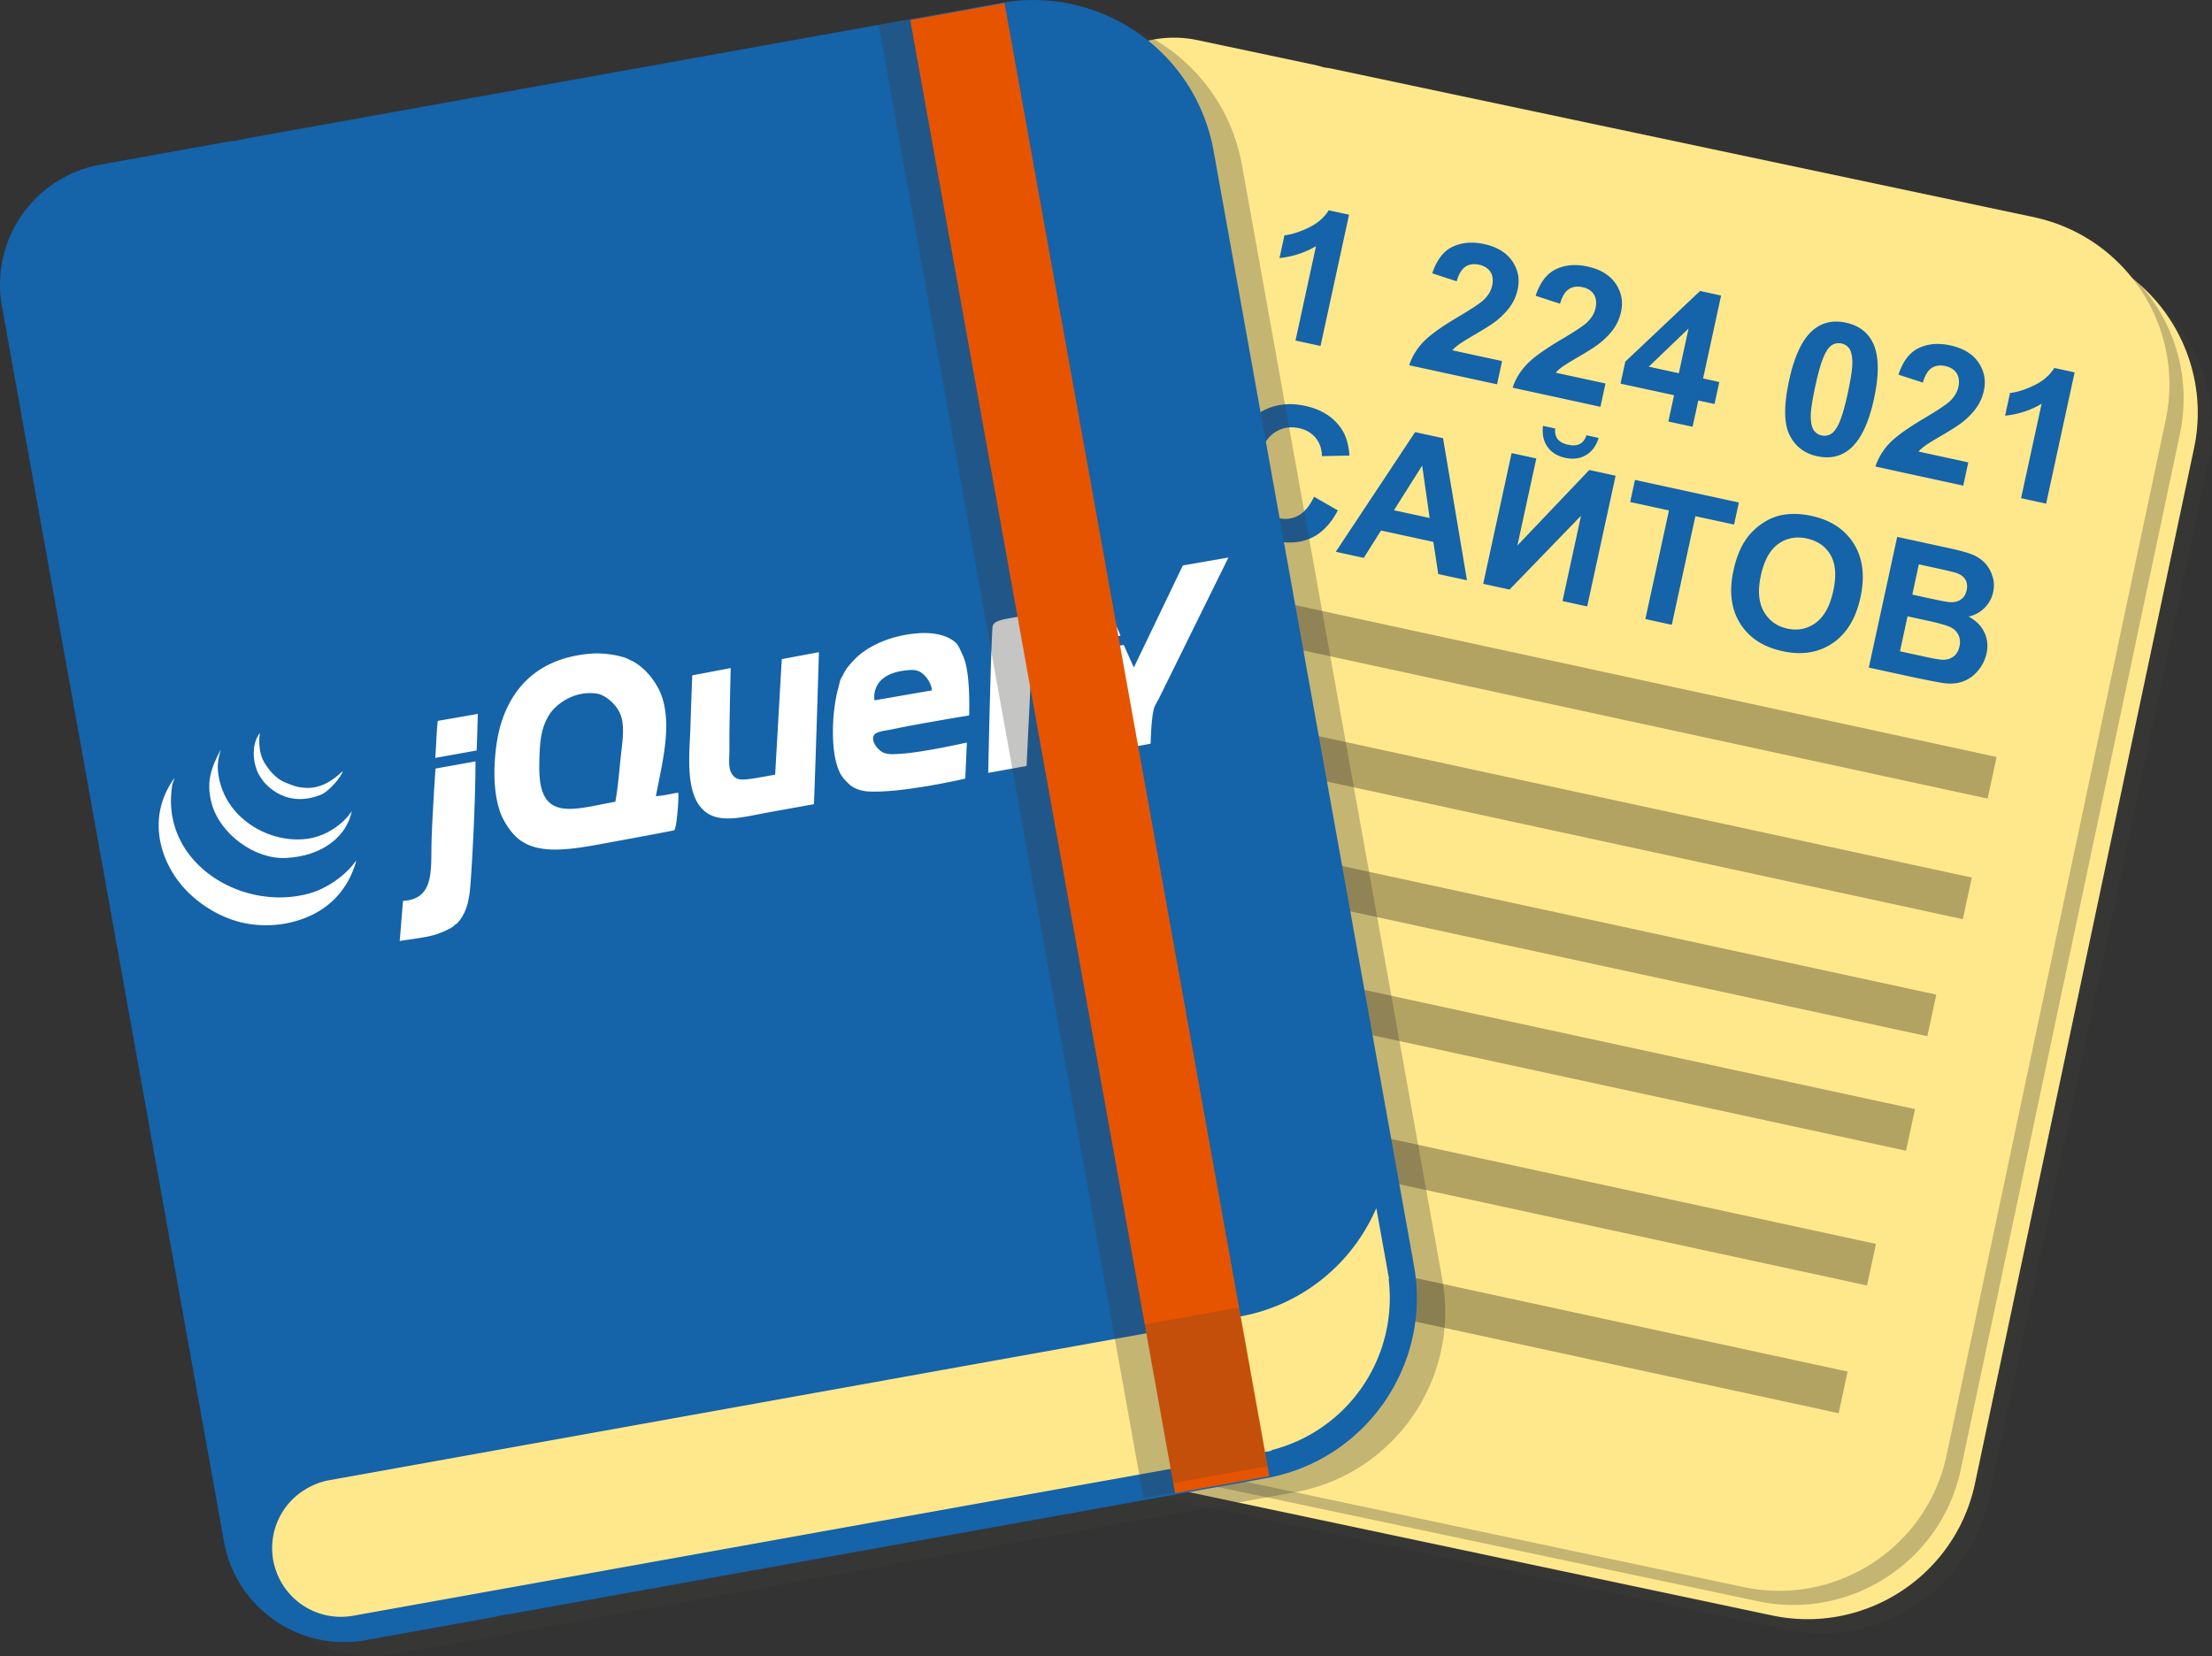 <svg xmlns="http://www.w3.org/2000/svg" width="148.754" height="111.405" viewBox="0 0 148.754 111.405"><rect x="0" y="0" width="148.754" height="111.405" fill="#333333" stroke="none"/><path opacity=".3" fill="#3C3C3B" d="M139.62 17.465L92.425 7.48c-.182-.04-.362-.058-.543-.087a7.627 7.627 0 0 0-.703-.185L83.4 5.56a7.67 7.67 0 0 0-9.093 5.92l-2.098 9.915-.032.15-12.065 57.028-2.098 9.914-.032.15a7.674 7.674 0 0 0 5.917 9.096l7.78 1.645c.25.055.5.09.75.12.166.042.328.097.5.132l47.193 9.984c6.22 1.316 12.333-2.66 13.648-8.88l.032-.15 2.098-9.91 10.472-49.5.032-.147 2.096-9.914c1.317-6.222-2.658-12.333-8.88-13.648z"/><path fill="#FFE88C" d="M138.666 16.51L91.47 6.526c-.182-.038-.36-.057-.542-.087a8.027 8.027 0 0 0-.702-.184l-7.78-1.647a7.67 7.67 0 0 0-9.093 5.92l-2.098 9.913-.032.15L59.16 77.62l-2.1 9.913-.03.15a7.674 7.674 0 0 0 5.916 9.096l7.78 1.643c.25.056.5.09.75.12.167.043.33.098.5.133l47.193 9.984c6.22 1.316 12.333-2.66 13.647-8.88l.032-.15 2.096-9.91 10.473-49.5.03-.147 2.098-9.914c1.316-6.223-2.66-12.333-8.882-13.65z"/><path opacity=".3" fill="#3C3C3B" d="M137.712 15.557L90.517 5.57c-.182-.037-.363-.056-.543-.086a8.323 8.323 0 0 0-.703-.185l-7.778-1.647a7.67 7.67 0 0 0-9.093 5.92l-2.1 9.913-.03.15-12.066 57.03-2.098 9.913-.032.15a7.674 7.674 0 0 0 5.917 9.095l7.78 1.644c.25.055.5.09.75.12.167.042.33.097.5.132l47.194 9.984c6.222 1.316 12.333-2.66 13.65-8.88l.03-.15 2.097-9.91 10.473-49.5.032-.147 2.097-9.915c1.317-6.223-2.66-12.333-8.88-13.648z"/><path fill="#FFE88C" d="M136.757 14.603L89.562 4.617c-.182-.038-.362-.057-.543-.087a8.03 8.03 0 0 0-.703-.185L80.537 2.7a7.67 7.67 0 0 0-9.093 5.92l-2.097 9.912-.032.15L57.25 75.71l-2.098 9.914-.032.15a7.674 7.674 0 0 0 5.917 9.096l7.78 1.645c.25.055.5.09.75.12.166.043.33.097.5.132l47.193 9.984c6.22 1.318 12.334-2.66 13.648-8.88l.03-.147 2.1-9.91 10.472-49.5.03-.148 2.098-9.915c1.317-6.222-2.66-12.332-8.88-13.647z"/><g fill="#1563A9"><path d="M88.804 23.27l-1.684-.364 1.38-6.352c-.74.44-1.56.71-2.456.805l.333-1.53c.47-.05 1.01-.22 1.61-.508.604-.29 1.06-.682 1.368-1.176l1.367.297-1.918 8.828zM101.014 24.284l-.34 1.566-5.907-1.283c.19-.578.506-1.098.94-1.56.436-.458 1.22-1.024 2.354-1.694.914-.543 1.484-.922 1.71-1.137.31-.297.5-.615.573-.955.082-.374.044-.687-.115-.933-.157-.244-.414-.406-.77-.484-.353-.076-.654-.03-.908.135-.256.168-.452.494-.59.98l-1.644-.534c.302-.906.76-1.504 1.376-1.79.615-.29 1.318-.35 2.11-.18.868.19 1.498.573 1.894 1.147.394.577.516 1.214.363 1.91-.087.394-.24.757-.46 1.083s-.524.652-.918.98c-.26.214-.71.507-1.348.88s-1.045.623-1.22.752c-.18.13-.327.26-.448.393l3.348.726zM107.968 25.796l-.34 1.566-5.908-1.285c.192-.576.507-1.096.94-1.557s1.22-1.025 2.355-1.695c.914-.543 1.482-.922 1.71-1.137.308-.297.498-.615.572-.955.08-.375.043-.688-.115-.934-.157-.245-.414-.407-.77-.485-.353-.076-.655-.03-.91.135-.254.168-.45.494-.59.98l-1.642-.534c.3-.906.76-1.504 1.377-1.793.614-.29 1.317-.348 2.11-.176.866.19 1.497.572 1.892 1.146.394.576.515 1.21.364 1.906-.086.395-.24.757-.46 1.085-.22.326-.525.652-.918.977-.26.217-.71.51-1.348.883-.638.37-1.046.623-1.222.752-.177.13-.326.26-.446.393l3.348.726zM112.194 28.354l.384-1.77-3.6-.78.32-1.478 5.03-4.754 1.414.307-1.212 5.577 1.092.238-.322 1.48-1.092-.236-.384 1.767-1.63-.353zm.706-3.25l.653-3.006-2.674 2.566 2.02.44zM124.146 21.706c.852.186 1.45.635 1.8 1.346.414.844.44 2.1.078 3.768-.36 1.664-.91 2.797-1.643 3.398-.605.498-1.334.652-2.186.467-.856-.186-1.474-.664-1.854-1.436s-.388-2-.02-3.69c.36-1.655.905-2.784 1.64-3.388.605-.495 1.335-.65 2.186-.466zm-.303 1.398c-.205-.045-.4-.02-.588.076s-.363.3-.523.617c-.21.41-.43 1.133-.652 2.164-.225 1.032-.327 1.753-.307 2.16.02.41.095.694.226.856a.877.877 0 0 0 1.09.235c.186-.096.36-.303.522-.617.21-.408.426-1.127.65-2.158.224-1.03.326-1.752.306-2.16-.02-.408-.095-.695-.224-.86a.86.86 0 0 0-.5-.312zM132.365 31.1l-.34 1.565-5.907-1.285a4.175 4.175 0 0 1 .94-1.557c.436-.46 1.22-1.025 2.355-1.695.912-.543 1.482-.922 1.71-1.137.308-.296.498-.614.572-.954.08-.377.042-.688-.115-.934-.157-.244-.414-.406-.77-.484-.354-.076-.655-.03-.91.135-.254.168-.45.494-.59.98l-1.642-.534c.3-.907.76-1.505 1.375-1.794.616-.29 1.318-.348 2.11-.176.868.19 1.5.57 1.894 1.146.394.576.516 1.21.363 1.906a3.092 3.092 0 0 1-.458 1.084c-.22.328-.525.654-.918.98-.262.216-.71.51-1.348.882-.638.37-1.046.623-1.222.752-.177.13-.326.26-.447.393l3.348.726zM137.6 33.876l-1.685-.367 1.38-6.35c-.74.44-1.56.708-2.456.802l.332-1.53c.472-.046 1.01-.216 1.61-.505.605-.29 1.06-.682 1.37-1.176l1.366.298-1.917 8.828zM88.366 33.41l1.602.92c-.473.9-1.065 1.52-1.78 1.853-.716.332-1.544.396-2.49.19-1.167-.253-2.038-.86-2.617-1.82s-.717-2.136-.415-3.52c.317-1.462.942-2.517 1.874-3.163.93-.645 2.013-.834 3.244-.566 1.075.234 1.88.742 2.413 1.523.318.463.5 1.068.55 1.814l-1.85.04c-.005-.48-.144-.887-.417-1.22-.272-.337-.645-.556-1.115-.66-.652-.14-1.232-.022-1.74.358-.507.38-.875 1.094-1.102 2.14-.242 1.112-.214 1.948.083 2.507.298.56.767.906 1.405 1.047.474.102.91.04 1.317-.186.404-.226.75-.644 1.04-1.257zM98.654 39.032l-1.932-.42-.333-2.164-3.517-.764-1.16 1.84-1.883-.41 5.337-8.05 1.877.41 1.61 9.558zm-2.512-4.19l-.503-3.524-1.897 3.004 2.4.52zM101.653 30.476l1.662.36-1.272 5.855 4.835-5.08 1.77.386-1.912 8.793-1.66-.362 1.246-5.74-4.804 4.967-1.775-.385 1.91-8.794zm5.035-1.198l.82.178c-.165.533-.448.918-.85 1.156-.4.236-.868.297-1.4.182-.532-.115-.93-.363-1.196-.746-.267-.383-.365-.852-.296-1.404l.822.178c-.033.29.02.525.16.71.14.183.374.31.702.382.328.07.594.053.797-.057.204-.108.35-.3.44-.58zM110.648 41.638l1.588-7.305-2.608-.566.323-1.488 6.987 1.52-.323 1.485-2.603-.564-1.587 7.306-1.775-.388zM116.573 38.378c.194-.895.492-1.617.89-2.168a4.25 4.25 0 0 1 1.083-1.027c.423-.28.86-.46 1.307-.543.6-.113 1.256-.094 1.972.062 1.296.28 2.245.91 2.85 1.883.602.97.747 2.174.437 3.605-.31 1.418-.936 2.445-1.882 3.08-.945.635-2.063.81-3.356.53-1.307-.284-2.26-.91-2.858-1.874-.6-.966-.747-2.148-.443-3.548zm1.842.338c-.217.996-.15 1.8.197 2.414.35.613.877.998 1.584 1.152.71.152 1.344.023 1.908-.387.564-.412.958-1.127 1.18-2.146.22-1.01.162-1.808-.172-2.4-.335-.59-.867-.966-1.6-1.126-.732-.158-1.377-.035-1.933.37-.557.403-.945 1.11-1.165 2.122zM127.584 36.112l3.515.764c.694.15 1.206.293 1.536.424.328.133.607.32.84.562.228.242.4.537.512.88.115.347.13.71.048 1.09-.09.41-.282.765-.58 1.06a2.11 2.11 0 0 1-1.07.578c.503.273.856.627 1.062 1.066.207.44.256.912.146 1.42a2.672 2.672 0 0 1-.534 1.105c-.268.34-.586.585-.957.74s-.798.21-1.28.16c-.305-.034-1.022-.17-2.155-.407l-2.992-.65 1.908-8.79zm.696 5.346l-.51 2.35 1.643.357c.64.14 1.05.21 1.23.21.273.01.514-.06.72-.21.206-.15.343-.38.41-.69a1.18 1.18 0 0 0-.046-.716 1.105 1.105 0 0 0-.467-.522c-.225-.137-.74-.293-1.547-.47l-1.433-.31zm.76-3.498l-.44 2.033 1.16.254c.694.15 1.127.232 1.3.25.31.03.572-.023.783-.16.212-.135.35-.346.41-.63.06-.27.032-.51-.08-.712-.113-.2-.312-.354-.602-.453-.17-.06-.675-.178-1.51-.36l-1.02-.222z"/></g><path fill="#FFE88C" d="M93.09 85.488c1.032 5.738-2.784 11.23-8.524 12.262-5.737 1.03-11.228-2.788-12.26-8.526-1.03-5.74 2.787-11.23 8.524-12.26 5.737-1.03 11.23 2.787 12.26 8.524z"/><path opacity=".3" d="M59.65 34.76l74.62 16.156-.606 2.8-74.62-16.155zM57.98 42.872l74.622 16.155-.606 2.8L57.374 45.67zM55.594 50.745l74.62 16.155-.605 2.8-74.622-16.156zM54.163 58.447l74.62 16.155-.605 2.8-74.62-16.155zM51.538 67.514l74.62 16.155-.605 2.797-74.62-16.155z"/><path opacity=".3" fill="#3C3C3B" d="M69.21 1.15l-50.82 9.134c-.196.035-.38.09-.573.133a8.26 8.26 0 0 0-.77.1l-8.378 1.506a8.21 8.21 0 0 0-6.63 9.537l1.918 10.674.03.162 11.035 61.41 1.918 10.676.03.16a8.213 8.213 0 0 0 9.535 6.633l8.377-1.506c.27-.05.533-.112.79-.185.185-.023.367-.037.55-.07l50.82-9.133c6.7-1.204 11.155-7.61 9.952-14.31l-.027-.16L95.05 75.24l-9.58-53.303-.028-.16-1.92-10.675c-1.205-6.7-7.61-11.155-14.31-9.95z"/><path opacity=".3" d="M49.63 76.1l74.62 16.156-.605 2.8L49.025 78.9z"/><path fill="#FFE88C" d="M93.197 86.076l-19.73 3.546-2.256-12.56 19.73-3.545z"/><path fill="#1563A9" d="M67.302.196L16.482 9.33c-.197.035-.382.09-.574.133-.255.02-.513.054-.77.1L6.76 11.07a8.21 8.21 0 0 0-6.63 9.537L2.05 31.28l.028.16 11.036 61.41 1.918 10.677.03.16c.802 4.467 5.072 7.436 9.534 6.634l8.377-1.505a8.43 8.43 0 0 0 .79-.184c.185-.023.367-.036.55-.07l50.82-9.132c6.7-1.204 11.156-7.61 9.953-14.31l-.028-.16-1.918-10.674-9.58-53.3-.027-.16-1.92-10.676c-1.204-6.7-7.61-11.155-14.31-9.952z"/><path fill="#FFE88C" d="M93.306 85.43l-.75-4.17c-.13.308-.28.605-.434.9a12.363 12.363 0 0 1-4.816 4.973 12.29 12.29 0 0 1-3.748 1.386L22.112 99.567c-.544.098-1.038.3-1.49.562a4.61 4.61 0 0 0-2.248 4.812 4.627 4.627 0 0 0 5.375 3.738l61.76-11.098-.006-.04a10.548 10.548 0 0 0 7.88-11.504l.03-.005-.103-.567c0-.006 0-.013-.002-.018.002-.004 0-.01-.002-.017z"/><g fill="#FFF"><path d="M79.545 38.032l3.065-.532s-4.307 8.735-4.657 9.448c-.114.23-.305.49-.374.783-.172.738-.203 2.292-.203 2.292l-2.797.518s.152-1.643-.016-2.472c-.146-.725-.648-1.386-.99-2.077-.34-.7-.886-2.095-.886-2.095l2.882-.518.68 1.518 3.295-6.863z"/><path d="M74.042 40.7c.625.24 1.31 2.056 1.31 2.056s-2.948.576-4.557.865l-1.39.25-.37 7.65-2.58.465s.17-8.274.29-9.792c.04-.49.774-.537 1.986-.755l1.94-.348c1.254-.224 2.69-.65 3.372-.39zM64.755 44.1c.542 1.126.416 4.024.416 4.024s-3.28.533-5.06.91c-.556.117-1.237.16-1.356.45-.17.403.25.905.564 1.094.36.216.97.138 1.193.126 1.49-.076 4.51-.76 4.51-.76l-.11 2.427s-4.263.992-6.507.865c-.44-.024-.877-.158-1.2-.4-.087-.065-.17-.162-.256-.24a2.724 2.724 0 0 1-.382-.463c-.727-1.223-.628-3.83-.33-5.27a6.14 6.14 0 0 1 .13-.562c.063-.23.108-.48.168-.62.04-.095.1-.166.144-.256.048-.11.11-.216.166-.312.157-.265.353-.47.586-.722.775-.83 2.305-1.645 4.29-1.795.748-.058 1.904.007 2.58.664.178.175.32.56.455.84zm-2.088 2.338s-.006-.483-.458-.97c-.387-.408-.684-.467-1.483-.35-2.256.333-1.915 1.988-1.915 1.988l3.855-.668zM52.573 44.333l2.5-.465s-.205 6.866-.336 10.223l-2.88.52c-2.01.36-3.76.933-4.78-.37-.99-1.27-.7-3.695-.648-5.318.035-1.148.123-3.497.123-3.497l2.588-.49s-.1 3.65-.088 5.464c.003.65-.114 1.282.203 1.707.304.4.623.376 1.58.228.303-.05 1.292-.23 1.292-.23l.446-7.772zM44.528 46.904c.66 2.03-.024 4.52-.42 6.652.78-.067 1.442-.27 1.5-.222.065.064-.087 2.475-.284 2.518-.61.123-2.633.505-3.48.657-2.755.495-5.304 1.138-6.865.004-.636-.462-1.177-1.353-1.386-2.01-.35-1.09-.388-2.36-.31-3.43.07-.957.215-1.88.528-2.758.796-2.23 2.542-4.094 5.983-4.354.667-.05 1.66.067 2.308.303.046.018.21.104.244.118.89.364 1.83 1.44 2.18 2.52zm-2.815 4.3c.095-.98.297-2.057.096-2.887-.213-.89-1.115-1.572-1.63-1.655-1.557-.254-2.796.714-3.234 1.4-.566.89-.644 1.823-.674 3.095-.02.943 0 1.932.464 2.584.824 1.146 2.638.536 4.646.188.156-.852.24-1.792.33-2.724zM29.438 48.49c.89-.16 1.72-.296 2.697-.473-.03.79-.042 1.682-.083 2.462l-2.78.5c.065-.872.08-1.727.166-2.49zM29.297 51.693l2.68-.48c-.002 2-.133 5.255-.287 7.53-.094 1.426-.143 2.463-.935 3.35-.07.076-.124.056-.182.133-.14.19-.892.52-1.318.647-.693.203-1.505.28-2.376.42.078-.874.155-1.917.224-2.698 2.163-.124 1.857-2.134 1.922-4.137.036-1.158.216-4.295.27-4.765zM23.95 57.88l-.03.16c-.637 2.083-2.162 3.562-4.626 4.06a7.35 7.35 0 0 1-3.085-.06c-1.68-.418-3.22-1.478-4.183-2.733-1.38-1.798-2.06-4.523-.302-6.966.032-.005-.177.49-.146.485l-.024.202c-.67 5.077 4.795 8.347 9.304 7.05 1.084-.31 2.384-1.17 3.09-2.196zM23.055 51.853c-.105.446-1 1.41-1.44 1.588-1.74.712-3.052.063-3.834-.806a4.752 4.752 0 0 1-.403-.59c-.38-.762-.488-1.99.102-2.744-.105.635-.012 1.332.18 1.762.117.26.407.697.668.96.472.476.732.567 1.266.77.24.09.49.152.596.164.478.052 1.503.232 2.865-1.103z"/><path d="M20.813 56.396c1.158-.2 2.27-.957 2.847-1.846-.34 1.702-1.97 3.048-4.454 3.16-2.084.093-4.39-1.606-4.957-3.62-.416-1.466-.056-2.45.608-3.686-.197.62-.23 1.076-.208 1.358.256 3.286 3.577 5.082 6.163 4.634z"/></g><path opacity=".3" fill="#3C3C3B" d="M83.236 99.618l-6.34 1.14-17.81-99.09 6.34-1.14z"/><path fill="#E65400" d="M85.364 99.292l-6.34 1.14-17.81-99.087 6.34-1.14z"/><path opacity=".2" fill="#3C3C3B" d="M85.233 98.62l-6.34 1.14-1.917-10.675 6.34-1.14z"/></svg>